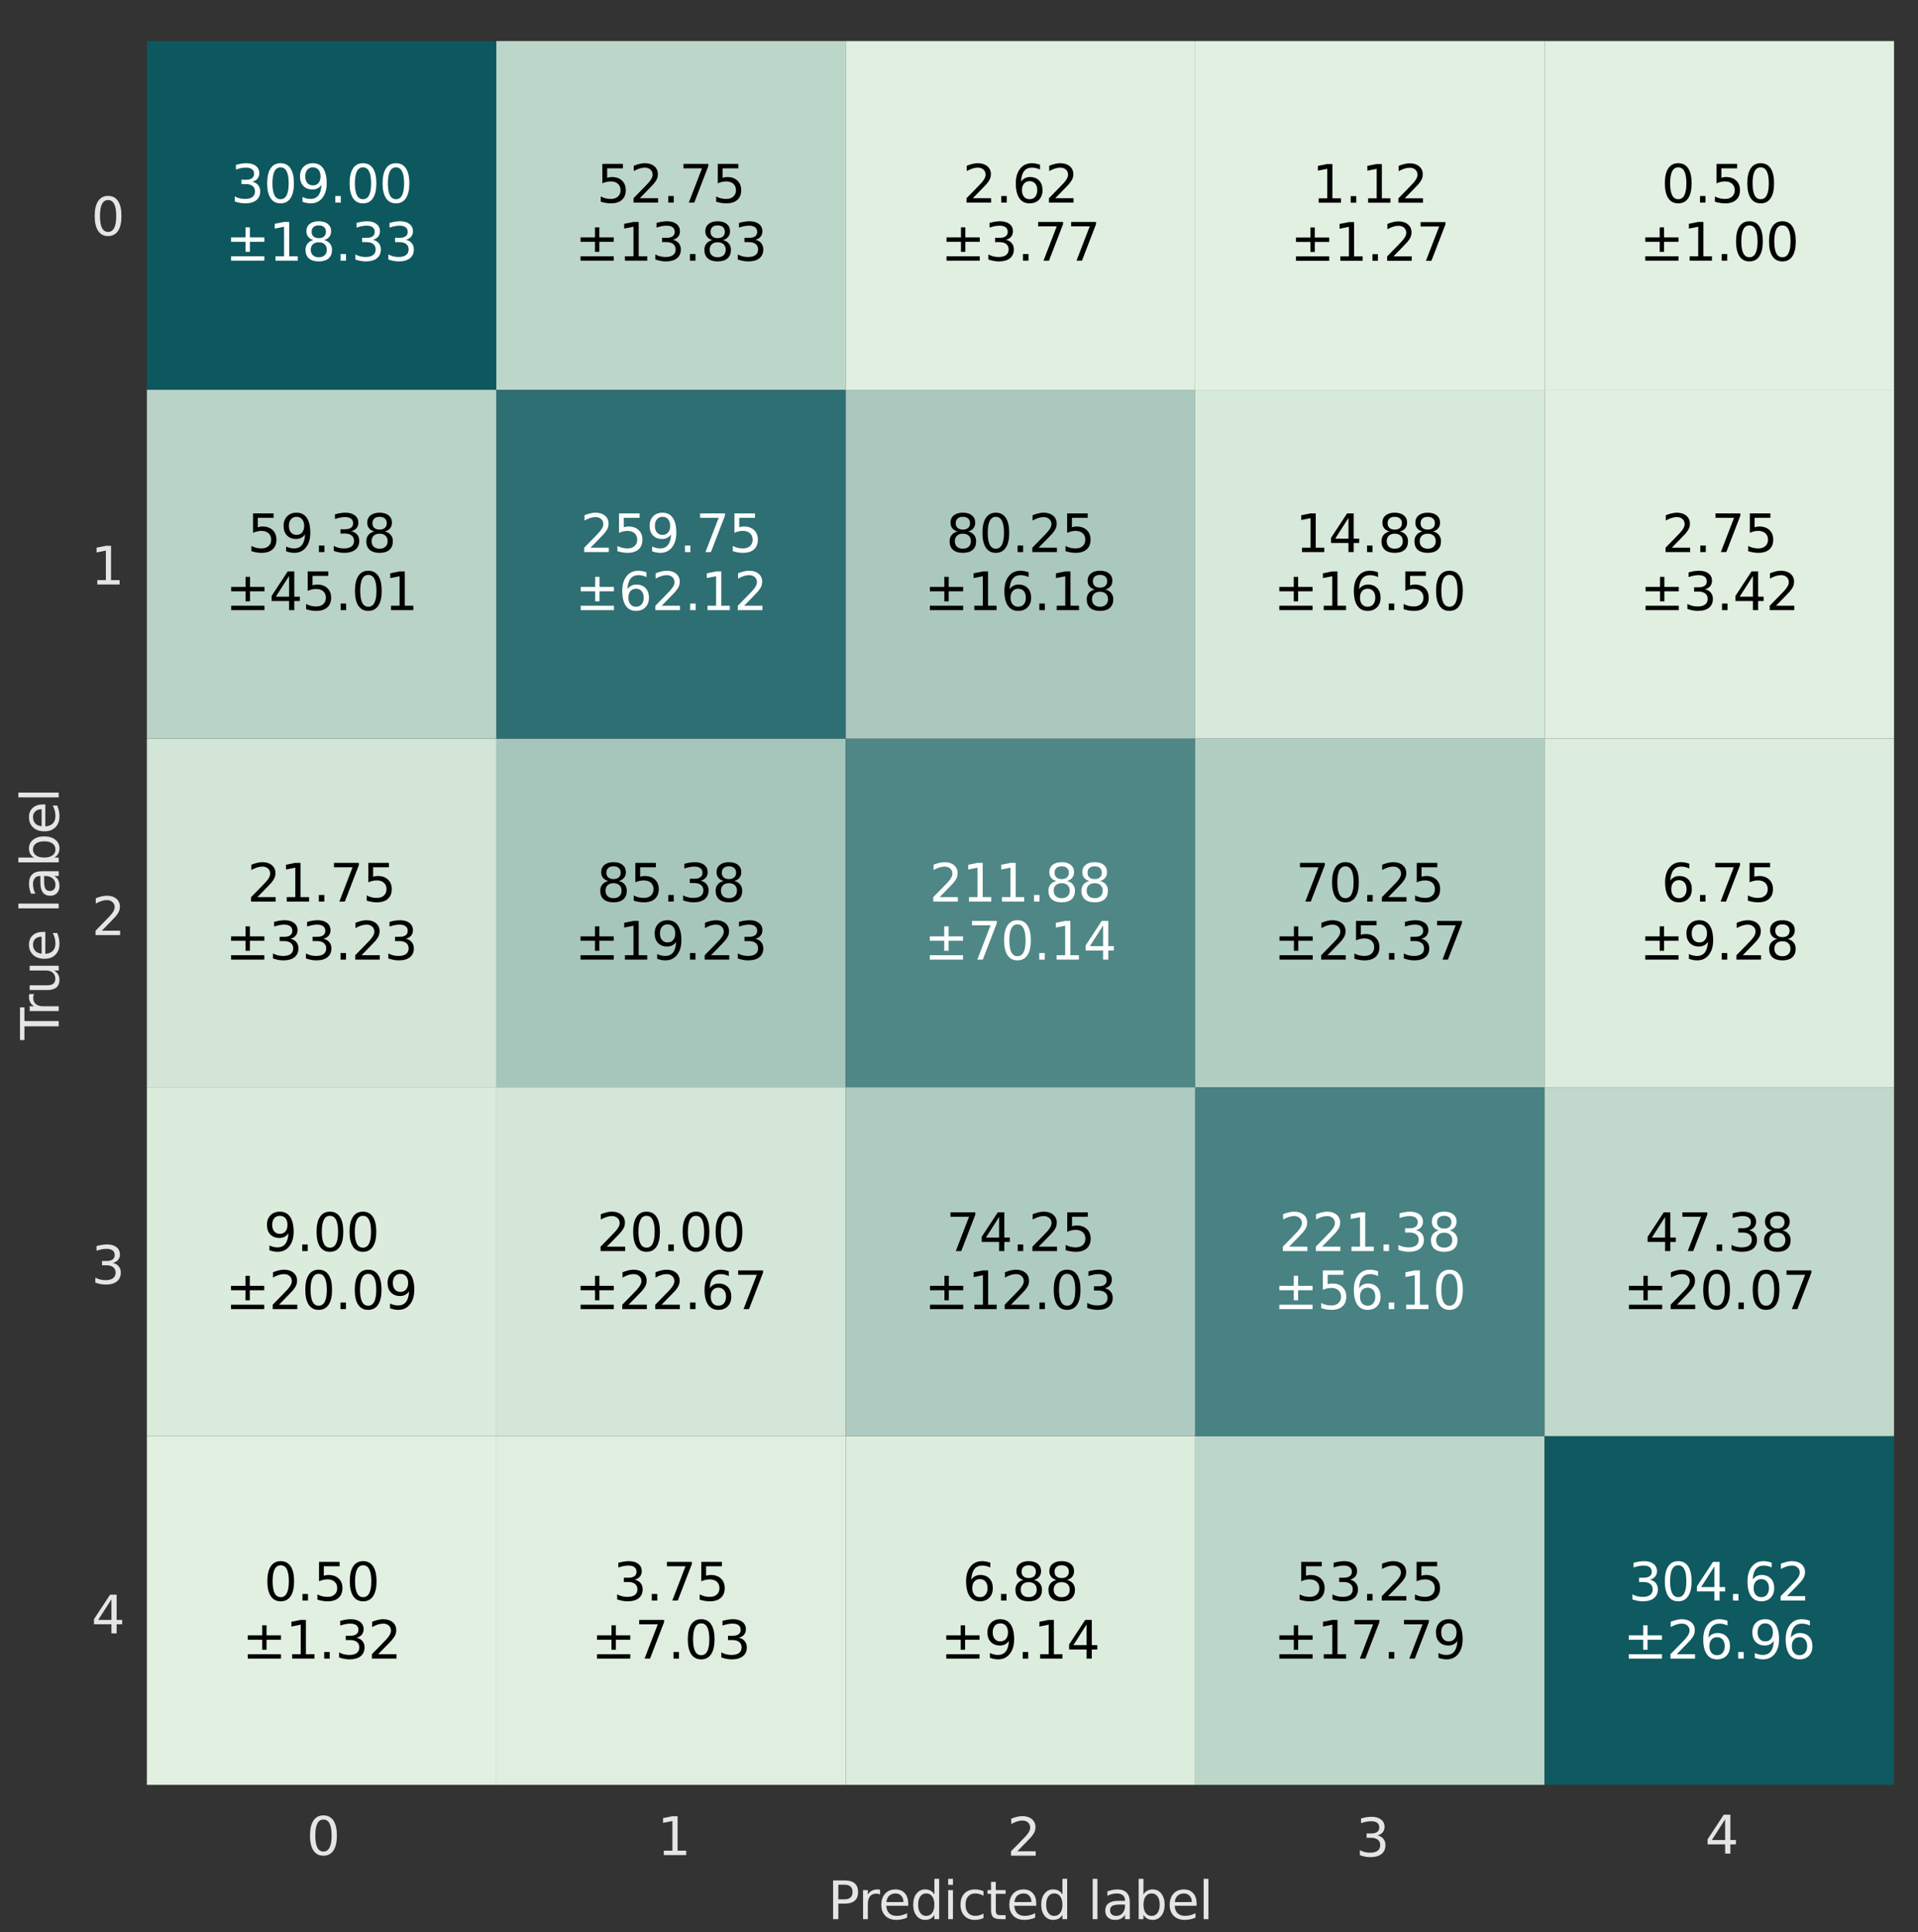 <?xml version="1.0" encoding="UTF-8" standalone="no"?>
<svg
   width="555pt"
   height="559pt"
   viewBox="0 0 555 559"
   version="1.1"
   id="svg962"
   sodipodi:docname="cm.svg"
   inkscape:version="1.3 (0e150ed6c4, 2023-07-21)"
   inkscape:export-filename="mean_confusion_matrix.pdf"
   inkscape:export-xdpi="400"
   inkscape:export-ydpi="400"
   xmlns:inkscape="http://www.inkscape.org/namespaces/inkscape"
   xmlns:sodipodi="http://sodipodi.sourceforge.net/DTD/sodipodi-0.dtd"
   xmlns:xlink="http://www.w3.org/1999/xlink"
   xmlns="http://www.w3.org/2000/svg"
   xmlns:svg="http://www.w3.org/2000/svg"
   xmlns:rdf="http://www.w3.org/1999/02/22-rdf-syntax-ns#"
   xmlns:cc="http://creativecommons.org/ns#"
   xmlns:dc="http://purl.org/dc/elements/1.1/">
  <rect x="0" y="0" width="555" height="559" fill="#333333" stroke="none"/>
  <sodipodi:namedview
     id="namedview964"
     pagecolor="#121212"
     bordercolor="#666666"
     borderopacity="1.0"
     inkscape:showpageshadow="2"
     inkscape:pageopacity="0.0"
     inkscape:pagecheckerboard="0"
     inkscape:deskcolor="#d1d1d1"
     inkscape:document-units="pt"
     showgrid="false"
     inkscape:zoom="0.3623576"
     inkscape:cx="30.356753"
     inkscape:cy="309.08694"
     inkscape:window-width="1920"
     inkscape:window-height="1043"
     inkscape:window-x="0"
     inkscape:window-y="0"
     inkscape:window-maximized="1"
     inkscape:current-layer="figure_1" />
  <defs
     id="defs6">
    <style
       type="text/css"
       id="style4">*{stroke-linejoin: round; stroke-linecap: butt}</style>
    <clipPath
       id="pb2995e710a-3">
      <rect
         x="47.003"
         y="26.88"
         width="505.594"
         height="505.594"
         id="rect957-6" />
    </clipPath>
  </defs>
  <g
     id="figure_1">
    <rect
       style="fill:#0d585f;fill-opacity:1;stroke:none;stroke-width:0.8;stroke-linecap:round;stroke-linejoin:round;stroke-miterlimit:10;stroke-opacity:0.953"
       id="rect1"
       width="101.112"
       height="100.909"
       x="42.503"
       y="11.88"
       ry="0" />
    <rect
       style="fill:#bdd6ca;fill-opacity:1;stroke:none;stroke-width:0.8;stroke-linecap:round;stroke-linejoin:round;stroke-miterlimit:10;stroke-opacity:0.953"
       id="rect1-3"
       width="101.112"
       height="100.909"
       x="143.615"
       y="11.88"
       ry="0" />
    <rect
       style="fill:#e0efdf;fill-opacity:1;stroke:none;stroke-width:0.8;stroke-linecap:round;stroke-linejoin:round;stroke-miterlimit:10;stroke-opacity:0.953"
       id="rect1-3-5"
       width="101.112"
       height="100.909"
       x="244.728"
       y="11.88"
       ry="0" />
    <rect
       style="fill:#e1f0e0;fill-opacity:1;stroke:none;stroke-width:0.8;stroke-linecap:round;stroke-linejoin:round;stroke-miterlimit:10;stroke-opacity:0.953"
       id="rect1-3-5-6"
       width="101.112"
       height="100.909"
       x="345.84"
       y="11.88"
       ry="0" />
    <rect
       style="fill:#e1f0e0;fill-opacity:1;stroke:none;stroke-width:0.8;stroke-linecap:round;stroke-linejoin:round;stroke-miterlimit:10;stroke-opacity:0.953"
       id="rect1-3-5-6-2"
       width="101.112"
       height="100.909"
       x="446.952"
       y="11.88"
       ry="0" />
    <rect
       style="fill:#d2e5d7;fill-opacity:1;stroke:none;stroke-width:0.8;stroke-linecap:round;stroke-linejoin:round;stroke-miterlimit:10;stroke-opacity:0.953"
       id="rect1-6"
       width="101.112"
       height="100.909"
       x="42.503"
       y="213.697"
       ry="0" />
    <rect
       style="fill:#a6c6bc;fill-opacity:1;stroke:none;stroke-width:0.8;stroke-linecap:round;stroke-linejoin:round;stroke-miterlimit:10;stroke-opacity:0.953"
       id="rect1-3-1"
       width="101.112"
       height="100.909"
       x="143.615"
       y="213.697"
       ry="0" />
    <rect
       style="fill:#4f8787;fill-opacity:1;stroke:none;stroke-width:0.8;stroke-linecap:round;stroke-linejoin:round;stroke-miterlimit:10;stroke-opacity:0.953"
       id="rect1-3-5-29"
       width="101.112"
       height="100.909"
       x="244.728"
       y="213.697"
       ry="0" />
    <rect
       style="fill:#b1cec3;fill-opacity:1;stroke:none;stroke-width:0.8;stroke-linecap:round;stroke-linejoin:round;stroke-miterlimit:10;stroke-opacity:0.953"
       id="rect1-3-5-6-3"
       width="101.112"
       height="100.909"
       x="345.84"
       y="213.697"
       ry="0" />
    <rect
       style="fill:#dceddd;fill-opacity:1;stroke:none;stroke-width:0.8;stroke-linecap:round;stroke-linejoin:round;stroke-miterlimit:10;stroke-opacity:0.953"
       id="rect1-3-5-6-2-1"
       width="101.112"
       height="100.909"
       x="446.952"
       y="213.697"
       ry="0" />
    <rect
       style="fill:#b9d3c7;fill-opacity:1;stroke:none;stroke-width:0.8;stroke-linecap:round;stroke-linejoin:round;stroke-miterlimit:10;stroke-opacity:0.953"
       id="rect1-5"
       width="101.112"
       height="100.909"
       x="42.503"
       y="112.789"
       ry="0" />
    <rect
       style="fill:#2e6f73;fill-opacity:1;stroke:none;stroke-width:0.8;stroke-linecap:round;stroke-linejoin:round;stroke-miterlimit:10;stroke-opacity:0.953"
       id="rect1-3-9"
       width="101.112"
       height="100.909"
       x="143.615"
       y="112.789"
       ry="0" />
    <rect
       style="fill:#aac8be;fill-opacity:1;stroke:none;stroke-width:0.8;stroke-linecap:round;stroke-linejoin:round;stroke-miterlimit:10;stroke-opacity:0.953"
       id="rect1-3-5-2"
       width="101.112"
       height="100.909"
       x="244.728"
       y="112.789"
       ry="0" />
    <rect
       style="fill:#d7e9da;fill-opacity:1;stroke:none;stroke-width:0.8;stroke-linecap:round;stroke-linejoin:round;stroke-miterlimit:10;stroke-opacity:0.953"
       id="rect1-3-5-6-28"
       width="101.112"
       height="100.909"
       x="345.84"
       y="112.789"
       ry="0" />
    <rect
       style="fill:#e0efdf;fill-opacity:1;stroke:none;stroke-width:0.8;stroke-linecap:round;stroke-linejoin:round;stroke-miterlimit:10;stroke-opacity:0.953"
       id="rect1-3-5-6-2-9"
       width="101.112"
       height="100.909"
       x="446.952"
       y="112.789"
       ry="0" />
    <rect
       style="fill:#e1f0e0;fill-opacity:1;stroke:none;stroke-width:0.8;stroke-linecap:round;stroke-linejoin:round;stroke-miterlimit:10;stroke-opacity:0.953"
       id="rect1-6-7"
       width="101.112"
       height="100.909"
       x="42.503"
       y="415.514"
       ry="0" />
    <rect
       style="fill:#dfeede;fill-opacity:1;stroke:none;stroke-width:0.8;stroke-linecap:round;stroke-linejoin:round;stroke-miterlimit:10;stroke-opacity:0.953"
       id="rect1-3-1-8"
       width="101.112"
       height="100.909"
       x="143.615"
       y="415.514"
       ry="0" />
    <rect
       style="fill:#dceddd;fill-opacity:1;stroke:none;stroke-width:0.8;stroke-linecap:round;stroke-linejoin:round;stroke-miterlimit:10;stroke-opacity:0.953"
       id="rect1-3-5-29-4"
       width="101.112"
       height="100.909"
       x="244.728"
       y="415.514"
       ry="0" />
    <rect
       style="fill:#bdd6ca;fill-opacity:1;stroke:none;stroke-width:0.8;stroke-linecap:round;stroke-linejoin:round;stroke-miterlimit:10;stroke-opacity:0.953"
       id="rect1-3-5-6-3-5"
       width="101.112"
       height="100.909"
       x="345.84"
       y="415.514"
       ry="0" />
    <rect
       style="fill:#0f5960;fill-opacity:1;stroke:none;stroke-width:0.8;stroke-linecap:round;stroke-linejoin:round;stroke-miterlimit:10;stroke-opacity:0.953"
       id="rect1-3-5-6-2-1-0"
       width="101.112"
       height="100.909"
       x="446.952"
       y="415.514"
       ry="0" />
    <rect
       style="fill:#dbebdc;fill-opacity:1;stroke:none;stroke-width:0.8;stroke-linecap:round;stroke-linejoin:round;stroke-miterlimit:10;stroke-opacity:0.953"
       id="rect1-5-1"
       width="101.112"
       height="100.909"
       x="42.503"
       y="314.606"
       ry="0" />
    <rect
       style="fill:#d3e6d7;fill-opacity:1;stroke:none;stroke-width:0.8;stroke-linecap:round;stroke-linejoin:round;stroke-miterlimit:10;stroke-opacity:0.953"
       id="rect1-3-9-0"
       width="101.112"
       height="100.909"
       x="143.615"
       y="314.606"
       ry="0" />
    <rect
       style="fill:#aecbc1;fill-opacity:1;stroke:none;stroke-width:0.8;stroke-linecap:round;stroke-linejoin:round;stroke-miterlimit:10;stroke-opacity:0.953"
       id="rect1-3-5-2-6"
       width="101.112"
       height="100.909"
       x="244.728"
       y="314.606"
       ry="0" />
    <rect
       style="fill:#488283;fill-opacity:1;stroke:none;stroke-width:0.8;stroke-linecap:round;stroke-linejoin:round;stroke-miterlimit:10;stroke-opacity:0.953"
       id="rect1-3-5-6-28-3"
       width="101.112"
       height="100.909"
       x="345.84"
       y="314.606"
       ry="0" />
    <rect
       style="fill:#c1d9cc;fill-opacity:1;stroke:none;stroke-width:0.8;stroke-linecap:round;stroke-linejoin:round;stroke-miterlimit:10;stroke-opacity:0.953"
       id="rect1-3-5-6-2-9-2"
       width="101.112"
       height="100.909"
       x="446.952"
       y="314.606"
       ry="0" />
    <g
       id="text_1"
       transform="matrix(1.061,1.061,-1.061,1.061,567.104,-150.593)"
       style="fill:#e5e5e5;fill-opacity:1">
      <!-- 0 -->
      <g
         transform="matrix(0.071,-0.071,-0.071,-0.071,98.436,549.346)"
         id="g30"
         style="fill:#e5e5e5;fill-opacity:1">
        <defs
           id="defs26">
          <path
             id="DejaVuSans-30"
             d="m 2034,4250 q -487,0 -733,-480 -245,-479 -245,-1442 0,-959 245,-1439 246,-480 733,-480 491,0 736,480 246,480 246,1439 0,963 -246,1442 -245,480 -736,480 z m 0,500 q 785,0 1199,-621 414,-620 414,-1801 0,-1178 -414,-1799 -414,-620 -1199,-620 -784,0 -1198,620 -414,621 -414,1799 0,1181 414,1801 414,621 1198,621 z"
             transform="scale(0.016)" />
        </defs>
        <use
           xlink:href="#DejaVuSans-30"
           id="use28"
           style="fill:#e5e5e5;fill-opacity:1" />
      </g>
    </g>
    <g
       id="text_2"
       transform="matrix(1.061,1.061,-1.061,1.061,561.298,-257.84)"
       style="fill:#e5e5e5;fill-opacity:1">
      <!-- 1 -->
      <g
         transform="matrix(0.071,-0.071,-0.071,-0.071,199.555,549.346)"
         id="g44"
         style="fill:#e5e5e5;fill-opacity:1">
        <defs
           id="defs40">
          <path
             id="DejaVuSans-31"
             d="M 794,531 H 1825 V 4091 L 703,3866 v 575 l 1116,225 h 631 V 531 H 3481 V 0 H 794 Z"
             transform="scale(0.016)" />
        </defs>
        <use
           xlink:href="#DejaVuSans-31"
           id="use42"
           style="fill:#e5e5e5;fill-opacity:1" />
      </g>
    </g>
    <g
       id="text_3"
       transform="matrix(1.061,1.061,-1.061,1.061,555.263,-364.95)"
       style="fill:#e5e5e5;fill-opacity:1">
      <!-- 2 -->
      <g
         transform="matrix(0.071,-0.071,-0.071,-0.071,300.674,549.346)"
         id="g58"
         style="fill:#e5e5e5;fill-opacity:1">
        <defs
           id="defs54">
          <path
             id="DejaVuSans-32"
             d="M 1228,531 H 3431 V 0 H 469 v 531 q 359,372 979,998 621,627 780,809 303,340 423,576 121,236 121,464 0,372 -261,606 -261,235 -680,235 -297,0 -627,-103 -329,-103 -704,-313 v 638 q 381,153 712,231 332,78 607,78 725,0 1156,-363 431,-362 431,-968 0,-288 -108,-546 -107,-257 -392,-607 -78,-91 -497,-524 Q 1991,1309 1228,531 Z"
             transform="scale(0.016)" />
        </defs>
        <use
           xlink:href="#DejaVuSans-32"
           id="use56"
           style="fill:#e5e5e5;fill-opacity:1" />
      </g>
    </g>
    <g
       id="text_4"
       transform="matrix(1.061,1.061,-1.061,1.061,548.873,-472.044)"
       style="fill:#e5e5e5;fill-opacity:1">
      <!-- 3 -->
      <g
         transform="matrix(0.071,-0.071,-0.071,-0.071,401.793,549.346)"
         id="g72"
         style="fill:#e5e5e5;fill-opacity:1">
        <defs
           id="defs68">
          <path
             id="DejaVuSans-33"
             d="m 2597,2516 q 453,-97 707,-404 255,-306 255,-756 0,-690 -475,-1069 -475,-378 -1350,-378 -293,0 -604,58 -311,58 -642,174 v 609 q 262,-153 574,-231 313,-78 654,-78 593,0 904,234 311,234 311,681 0,413 -289,645 -289,233 -804,233 h -544 v 519 h 569 q 465,0 712,186 247,186 247,536 0,359 -255,551 -254,193 -729,193 -260,0 -557,-57 -297,-56 -653,-174 v 562 q 360,100 674,150 314,50 592,50 719,0 1137,-327 419,-326 419,-882 0,-388 -222,-655 -222,-267 -631,-370 z"
             transform="scale(0.016)" />
        </defs>
        <use
           xlink:href="#DejaVuSans-33"
           id="use70"
           style="fill:#e5e5e5;fill-opacity:1" />
      </g>
    </g>
    <g
       id="text_5"
       transform="matrix(1.061,1.061,-1.061,1.061,542.628,-580.143)"
       style="fill:#e5e5e5;fill-opacity:1">
      <!-- 4 -->
      <g
         transform="matrix(0.071,-0.071,-0.071,-0.071,502.912,549.346)"
         id="g86"
         style="fill:#e5e5e5;fill-opacity:1">
        <defs
           id="defs82">
          <path
             id="DejaVuSans-34"
             d="M 2419,4116 825,1625 h 1594 z m -166,550 h 794 V 1625 h 666 V 1100 H 3047 V 0 H 2419 V 1100 H 313 v 609 z"
             transform="scale(0.016)" />
        </defs>
        <use
           xlink:href="#DejaVuSans-34"
           id="use84"
           style="fill:#e5e5e5;fill-opacity:1" />
      </g>
    </g>
    <g
       transform="matrix(0.15,0,0,-0.15,239.561,555.279)"
       id="g133"
       style="fill:#e5e5e5;fill-opacity:1">
      <defs
         id="defs101">
        <path
           id="DejaVuSans-50"
           d="M 1259,4147 V 2394 h 794 q 441,0 681,228 241,228 241,650 0,419 -241,647 -240,228 -681,228 z m -631,519 h 1425 q 785,0 1186,-355 402,-355 402,-1039 0,-691 -402,-1044 -401,-353 -1186,-353 H 1259 V 0 H 628 Z"
           transform="scale(0.016)" />
        <path
           id="DejaVuSans-72"
           d="m 2631,2963 q -97,56 -211,82 -114,27 -251,27 -488,0 -749,-317 -261,-317 -261,-911 V 0 H 581 v 3500 h 578 v -544 q 182,319 472,473 291,155 707,155 59,0 131,-8 72,-7 159,-23 z"
           transform="scale(0.016)" />
        <path
           id="DejaVuSans-65"
           d="M 3597,1894 V 1613 H 953 q 38,-594 358,-905 320,-311 892,-311 331,0 642,81 311,81 618,244 V 178 Q 3153,47 2828,-22 2503,-91 2169,-91 1331,-91 842,396 353,884 353,1716 q 0,859 464,1363 464,505 1252,505 706,0 1117,-455 411,-454 411,-1235 z m -575,169 q -6,471 -264,752 -258,282 -683,282 -481,0 -770,-272 -289,-272 -333,-766 z"
           transform="scale(0.016)" />
        <path
           id="DejaVuSans-64"
           d="m 2906,2969 v 1894 h 575 V 0 H 2906 V 525 Q 2725,213 2448,61 2172,-91 1784,-91 1150,-91 751,415 353,922 353,1747 q 0,825 398,1331 399,506 1033,506 388,0 664,-152 277,-151 458,-463 z M 947,1747 q 0,-634 261,-995 261,-361 717,-361 456,0 718,361 263,361 263,995 0,634 -263,995 -262,361 -718,361 -456,0 -717,-361 -261,-361 -261,-995 z"
           transform="scale(0.016)" />
        <path
           id="DejaVuSans-69"
           d="m 603,3500 h 575 V 0 H 603 Z m 0,1363 h 575 V 4134 H 603 Z"
           transform="scale(0.016)" />
        <path
           id="DejaVuSans-63"
           d="m 3122,3366 v -538 q -244,135 -489,202 -245,67 -495,67 -560,0 -870,-355 -309,-354 -309,-995 0,-641 309,-996 310,-354 870,-354 250,0 495,67 245,67 489,202 V 134 Q 2881,22 2623,-34 2366,-91 2075,-91 1284,-91 818,406 353,903 353,1747 q 0,856 470,1346 471,491 1290,491 265,0 518,-55 253,-54 491,-163 z"
           transform="scale(0.016)" />
        <path
           id="DejaVuSans-74"
           d="M 1172,4494 V 3500 H 2356 V 3053 H 1172 V 1153 q 0,-428 117,-550 117,-122 477,-122 h 590 V 0 H 1766 Q 1100,0 847,248 594,497 594,1153 V 3053 H 172 v 447 h 422 v 994 z"
           transform="scale(0.016)" />
        <path
           id="DejaVuSans-20"
           transform="scale(0.016)"
           d="" />
        <path
           id="DejaVuSans-6c"
           d="m 603,4863 h 575 V 0 H 603 Z"
           transform="scale(0.016)" />
        <path
           id="DejaVuSans-61"
           d="m 2194,1759 q -697,0 -966,-159 -269,-159 -269,-544 0,-306 202,-486 202,-179 548,-179 479,0 768,339 289,339 289,901 v 128 z m 1147,238 V 0 H 2766 V 531 Q 2569,213 2275,61 1981,-91 1556,-91 q -537,0 -855,302 -317,302 -317,808 0,590 395,890 396,300 1180,300 h 807 v 57 q 0,397 -261,614 -261,217 -733,217 -300,0 -585,-72 -284,-72 -546,-216 v 532 q 315,122 612,182 297,61 578,61 760,0 1135,-394 375,-393 375,-1193 z"
           transform="scale(0.016)" />
        <path
           id="DejaVuSans-62"
           d="m 3116,1747 q 0,634 -261,995 -261,361 -717,361 -457,0 -718,-361 -261,-361 -261,-995 0,-634 261,-995 261,-361 718,-361 456,0 717,361 261,361 261,995 z M 1159,2969 q 182,312 458,463 277,152 661,152 638,0 1036,-506 399,-506 399,-1331 Q 3713,922 3314,415 2916,-91 2278,-91 1894,-91 1617,61 1341,213 1159,525 V 0 H 581 v 4863 h 578 z"
           transform="scale(0.016)" />
      </defs>
      <use
         xlink:href="#DejaVuSans-50"
         id="use103"
         style="fill:#e5e5e5;fill-opacity:1" />
      <use
         xlink:href="#DejaVuSans-72"
         x="58.553"
         id="use105"
         style="fill:#e5e5e5;fill-opacity:1" />
      <use
         xlink:href="#DejaVuSans-65"
         x="97.416"
         id="use107"
         style="fill:#e5e5e5;fill-opacity:1" />
      <use
         xlink:href="#DejaVuSans-64"
         x="158.939"
         id="use109"
         style="fill:#e5e5e5;fill-opacity:1" />
      <use
         xlink:href="#DejaVuSans-69"
         x="222.416"
         id="use111"
         style="fill:#e5e5e5;fill-opacity:1" />
      <use
         xlink:href="#DejaVuSans-63"
         x="250.199"
         id="use113"
         style="fill:#e5e5e5;fill-opacity:1" />
      <use
         xlink:href="#DejaVuSans-74"
         x="305.18"
         id="use115"
         style="fill:#e5e5e5;fill-opacity:1" />
      <use
         xlink:href="#DejaVuSans-65"
         x="344.389"
         id="use117"
         style="fill:#e5e5e5;fill-opacity:1" />
      <use
         xlink:href="#DejaVuSans-64"
         x="405.912"
         id="use119"
         style="fill:#e5e5e5;fill-opacity:1" />
      <use
         xlink:href="#DejaVuSans-20"
         x="469.389"
         id="use121"
         style="fill:#e5e5e5;fill-opacity:1" />
      <use
         xlink:href="#DejaVuSans-6c"
         x="501.176"
         id="use123"
         style="fill:#e5e5e5;fill-opacity:1" />
      <use
         xlink:href="#DejaVuSans-61"
         x="528.959"
         id="use125"
         style="fill:#e5e5e5;fill-opacity:1" />
      <use
         xlink:href="#DejaVuSans-62"
         x="590.238"
         id="use127"
         style="fill:#e5e5e5;fill-opacity:1" />
      <use
         xlink:href="#DejaVuSans-65"
         x="653.715"
         id="use129"
         style="fill:#e5e5e5;fill-opacity:1" />
      <use
         xlink:href="#DejaVuSans-6c"
         x="715.238"
         id="use131"
         style="fill:#e5e5e5;fill-opacity:1" />
    </g>
    <g
       id="text_7"
       transform="matrix(0,1.5,-1.5,0,152.097,2.379)"
       style="fill:#e5e5e5;fill-opacity:1">
      <!-- 0 -->
      <g
         transform="matrix(0,-0.1,-0.1,0,43.802,83.802)"
         id="g147"
         style="fill:#e5e5e5;fill-opacity:1">
        <use
           xlink:href="#DejaVuSans-30"
           id="use145"
           style="fill:#e5e5e5;fill-opacity:1" />
      </g>
    </g>
    <g
       id="text_8"
       transform="matrix(0,1.5,-1.5,0,303.635,103.417)"
       style="fill:#e5e5e5;fill-opacity:1">
      <!-- 1 -->
      <g
         transform="matrix(0,-0.1,-0.1,0,43.802,184.921)"
         id="g158"
         style="fill:#e5e5e5;fill-opacity:1">
        <use
           xlink:href="#DejaVuSans-31"
           id="use156"
           style="fill:#e5e5e5;fill-opacity:1" />
      </g>
    </g>
    <g
       id="text_9"
       transform="matrix(0,1.5,-1.5,0,455.58,204.856)"
       style="fill:#e5e5e5;fill-opacity:1">
      <!-- 2 -->
      <g
         transform="matrix(0,-0.1,-0.1,0,43.802,286.039)"
         id="g169"
         style="fill:#e5e5e5;fill-opacity:1">
        <use
           xlink:href="#DejaVuSans-32"
           id="use167"
           style="fill:#e5e5e5;fill-opacity:1" />
      </g>
    </g>
    <g
       id="text_10"
       transform="matrix(0,1.5,-1.5,0,607.157,305.753)"
       style="fill:#e5e5e5;fill-opacity:1">
      <!-- 3 -->
      <g
         transform="matrix(0,-0.1,-0.1,0,43.802,387.158)"
         id="g180"
         style="fill:#e5e5e5;fill-opacity:1">
        <use
           xlink:href="#DejaVuSans-33"
           id="use178"
           style="fill:#e5e5e5;fill-opacity:1" />
      </g>
    </g>
    <g
       id="text_11"
       transform="matrix(0,1.5,-1.5,0,758.855,406.896)"
       style="fill:#e5e5e5;fill-opacity:1">
      <!-- 4 -->
      <g
         transform="matrix(0,-0.1,-0.1,0,43.802,488.277)"
         id="g191"
         style="fill:#e5e5e5;fill-opacity:1">
        <use
           xlink:href="#DejaVuSans-34"
           id="use189"
           style="fill:#e5e5e5;fill-opacity:1" />
      </g>
    </g>
    <g
       id="text_12"
       transform="matrix(1.5,0,0,1.5,-28.198,-155.08)"
       style="fill:#e5e5e5;fill-opacity:1">
      <!-- True label -->
      <g
         transform="matrix(0,-0.1,-0.1,0,30.124,303.976)"
         id="g219"
         style="fill:#e5e5e5;fill-opacity:1">
        <defs
           id="defs197">
          <path
             id="DejaVuSans-54"
             d="M -19,4666 H 3928 V 4134 H 2272 V 0 H 1638 V 4134 H -19 Z"
             transform="scale(0.016)" />
          <path
             id="DejaVuSans-75"
             d="m 544,1381 v 2119 h 575 V 1403 q 0,-497 193,-746 194,-248 582,-248 465,0 735,297 271,297 271,810 v 1984 h 575 V 0 H 2900 V 538 Q 2691,219 2414,64 2138,-91 1772,-91 1169,-91 856,284 544,659 544,1381 Z m 1447,2203 z"
             transform="scale(0.016)" />
        </defs>
        <use
           xlink:href="#DejaVuSans-54"
           id="use199"
           style="fill:#e5e5e5;fill-opacity:1" />
        <use
           xlink:href="#DejaVuSans-72"
           x="46.334"
           id="use201"
           style="fill:#e5e5e5;fill-opacity:1" />
        <use
           xlink:href="#DejaVuSans-75"
           x="87.447"
           id="use203"
           style="fill:#e5e5e5;fill-opacity:1" />
        <use
           xlink:href="#DejaVuSans-65"
           x="150.826"
           id="use205"
           style="fill:#e5e5e5;fill-opacity:1" />
        <use
           xlink:href="#DejaVuSans-20"
           x="212.35"
           id="use207"
           style="fill:#e5e5e5;fill-opacity:1" />
        <use
           xlink:href="#DejaVuSans-6c"
           x="244.137"
           id="use209"
           style="fill:#e5e5e5;fill-opacity:1" />
        <use
           xlink:href="#DejaVuSans-61"
           x="271.92"
           id="use211"
           style="fill:#e5e5e5;fill-opacity:1" />
        <use
           xlink:href="#DejaVuSans-62"
           x="333.199"
           id="use213"
           style="fill:#e5e5e5;fill-opacity:1" />
        <use
           xlink:href="#DejaVuSans-65"
           x="396.676"
           id="use215"
           style="fill:#e5e5e5;fill-opacity:1" />
        <use
           xlink:href="#DejaVuSans-6c"
           x="458.199"
           id="use217"
           style="fill:#e5e5e5;fill-opacity:1" />
      </g>
    </g>
    <g
       id="text_13"
       transform="matrix(1.5,0,0,1.5,-53.345,-53.279)">
      <!-- 309.00 -->
      <g
         style="fill:#ffffff"
         transform="matrix(0.1,0,0,-0.1,80.067,74.6)"
         id="g251">
        <defs
           id="defs237">
          <path
             id="DejaVuSans-39"
             d="m 703,97 v 575 q 238,-113 481,-172 244,-59 479,-59 625,0 954,420 330,420 377,1277 -181,-269 -460,-413 -278,-144 -615,-144 -700,0 -1108,423 -408,424 -408,1159 0,718 425,1152 425,435 1131,435 810,0 1236,-621 427,-620 427,-1801 Q 3622,1225 3098,567 2575,-91 1691,-91 1453,-91 1209,-44 966,3 703,97 Z m 1256,1978 q 425,0 673,290 249,291 249,798 0,503 -249,795 -248,292 -673,292 -425,0 -673,-292 -248,-292 -248,-795 0,-507 248,-798 248,-290 673,-290 z"
             transform="scale(0.016)" />
          <path
             id="DejaVuSans-2e"
             d="m 684,794 h 660 V 0 H 684 Z"
             transform="scale(0.016)" />
        </defs>
        <use
           xlink:href="#DejaVuSans-33"
           id="use239" />
        <use
           xlink:href="#DejaVuSans-30"
           x="63.623"
           id="use241" />
        <use
           xlink:href="#DejaVuSans-39"
           x="127.246"
           id="use243" />
        <use
           xlink:href="#DejaVuSans-2e"
           x="190.869"
           id="use245" />
        <use
           xlink:href="#DejaVuSans-30"
           x="222.656"
           id="use247" />
        <use
           xlink:href="#DejaVuSans-30"
           x="286.279"
           id="use249" />
      </g>
      <!-- ±18.33 -->
      <g
         style="fill:#ffffff"
         transform="matrix(0.1,0,0,-0.1,79.059,85.798)"
         id="g269">
        <defs
           id="defs255">
          <path
             id="DejaVuSans-b1"
             d="M 2944,4013 V 2803 H 4684 V 2272 H 2944 V 1063 H 2419 V 2272 H 678 v 531 H 2419 V 4013 Z M 678,531 H 4684 V 0 H 678 Z"
             transform="scale(0.016)" />
          <path
             id="DejaVuSans-38"
             d="m 2034,2216 q -450,0 -708,-241 -257,-241 -257,-662 0,-422 257,-663 258,-241 708,-241 450,0 709,242 260,243 260,662 0,421 -258,662 -257,241 -711,241 z m -631,268 q -406,100 -633,378 -226,279 -226,679 0,559 398,884 399,325 1092,325 697,0 1094,-325 397,-325 397,-884 0,-400 -227,-679 -226,-278 -629,-378 456,-106 710,-416 255,-309 255,-755 Q 3634,634 3220,271 2806,-91 2034,-91 1263,-91 848,271 434,634 434,1313 q 0,446 256,755 257,310 713,416 z m -231,997 q 0,-362 226,-565 227,-203 636,-203 407,0 636,203 230,203 230,565 0,363 -230,566 -229,203 -636,203 -409,0 -636,-203 -226,-203 -226,-566 z"
             transform="scale(0.016)" />
        </defs>
        <use
           xlink:href="#DejaVuSans-b1"
           id="use257" />
        <use
           xlink:href="#DejaVuSans-31"
           x="83.789"
           id="use259" />
        <use
           xlink:href="#DejaVuSans-38"
           x="147.412"
           id="use261" />
        <use
           xlink:href="#DejaVuSans-2e"
           x="211.035"
           id="use263" />
        <use
           xlink:href="#DejaVuSans-33"
           x="242.822"
           id="use265" />
        <use
           xlink:href="#DejaVuSans-33"
           x="306.445"
           id="use267" />
      </g>
    </g>
    <g
       id="text_14"
       transform="matrix(1.5,0,0,1.5,-103.905,-53.279)">
      <!-- 52.75 -->
      <g
         transform="matrix(0.1,0,0,-0.1,184.367,74.6)"
         id="g286">
        <defs
           id="defs274">
          <path
             id="DejaVuSans-35"
             d="M 691,4666 H 3169 V 4134 H 1269 V 2991 q 137,47 274,70 138,23 276,23 781,0 1237,-428 457,-428 457,-1159 Q 3513,744 3044,326 2575,-91 1722,-91 1428,-91 1123,-41 819,9 494,109 v 635 q 281,-153 581,-228 300,-75 634,-75 541,0 856,284 316,284 316,772 0,487 -316,771 -315,285 -856,285 -253,0 -505,-56 -251,-56 -513,-175 z"
             transform="scale(0.016)" />
          <path
             id="DejaVuSans-37"
             d="M 525,4666 H 3525 V 4397 L 1831,0 H 1172 L 2766,4134 H 525 Z"
             transform="scale(0.016)" />
        </defs>
        <use
           xlink:href="#DejaVuSans-35"
           id="use276" />
        <use
           xlink:href="#DejaVuSans-32"
           x="63.623"
           id="use278" />
        <use
           xlink:href="#DejaVuSans-2e"
           x="127.246"
           id="use280" />
        <use
           xlink:href="#DejaVuSans-37"
           x="159.033"
           id="use282" />
        <use
           xlink:href="#DejaVuSans-35"
           x="222.656"
           id="use284" />
      </g>
      <!-- ±13.83 -->
      <g
         transform="matrix(0.1,0,0,-0.1,180.177,85.798)"
         id="g300">
        <use
           xlink:href="#DejaVuSans-b1"
           id="use288" />
        <use
           xlink:href="#DejaVuSans-31"
           x="83.789"
           id="use290" />
        <use
           xlink:href="#DejaVuSans-33"
           x="147.412"
           id="use292" />
        <use
           xlink:href="#DejaVuSans-2e"
           x="211.035"
           id="use294" />
        <use
           xlink:href="#DejaVuSans-38"
           x="242.822"
           id="use296" />
        <use
           xlink:href="#DejaVuSans-33"
           x="306.445"
           id="use298" />
      </g>
    </g>
    <g
       id="text_15"
       transform="matrix(1.5,0,0,1.5,-154.451,-53.279)">
      <!-- 2.62 -->
      <g
         transform="matrix(0.1,0,0,-0.1,288.667,74.6)"
         id="g314">
        <defs
           id="defs304">
          <path
             id="DejaVuSans-36"
             d="m 2113,2584 q -425,0 -674,-291 -248,-290 -248,-796 0,-503 248,-796 249,-292 674,-292 425,0 673,292 248,293 248,796 0,506 -248,796 -248,291 -673,291 z m 1253,1979 v -575 q -238,112 -480,171 -242,60 -480,60 -625,0 -955,-422 -329,-422 -376,-1275 184,272 462,417 279,145 613,145 703,0 1111,-427 408,-426 408,-1160 0,-719 -425,-1154 -425,-434 -1131,-434 -810,0 -1238,620 -428,621 -428,1799 0,1106 525,1764 525,658 1409,658 238,0 480,-47 242,-47 505,-140 z"
             transform="scale(0.016)" />
        </defs>
        <use
           xlink:href="#DejaVuSans-32"
           id="use306" />
        <use
           xlink:href="#DejaVuSans-2e"
           x="63.623"
           id="use308" />
        <use
           xlink:href="#DejaVuSans-36"
           x="95.41"
           id="use310" />
        <use
           xlink:href="#DejaVuSans-32"
           x="159.033"
           id="use312" />
      </g>
      <!-- ±3.77 -->
      <g
         transform="matrix(0.1,0,0,-0.1,284.477,85.798)"
         id="g326">
        <use
           xlink:href="#DejaVuSans-b1"
           id="use316" />
        <use
           xlink:href="#DejaVuSans-33"
           x="83.789"
           id="use318" />
        <use
           xlink:href="#DejaVuSans-2e"
           x="147.412"
           id="use320" />
        <use
           xlink:href="#DejaVuSans-37"
           x="179.199"
           id="use322" />
        <use
           xlink:href="#DejaVuSans-37"
           x="242.822"
           id="use324" />
      </g>
    </g>
    <g
       id="text_16"
       transform="matrix(1.5,0,0,1.5,-205.01,-53.244)">
      <!-- 1.12 -->
      <g
         transform="matrix(0.1,0,0,-0.1,389.786,74.6)"
         id="g337">
        <use
           xlink:href="#DejaVuSans-31"
           id="use329" />
        <use
           xlink:href="#DejaVuSans-2e"
           x="63.623"
           id="use331" />
        <use
           xlink:href="#DejaVuSans-31"
           x="95.41"
           id="use333" />
        <use
           xlink:href="#DejaVuSans-32"
           x="159.033"
           id="use335" />
      </g>
      <!-- ±1.27 -->
      <g
         transform="matrix(0.1,0,0,-0.1,385.596,85.798)"
         id="g349">
        <use
           xlink:href="#DejaVuSans-b1"
           id="use339" />
        <use
           xlink:href="#DejaVuSans-31"
           x="83.789"
           id="use341" />
        <use
           xlink:href="#DejaVuSans-2e"
           x="147.412"
           id="use343" />
        <use
           xlink:href="#DejaVuSans-32"
           x="179.199"
           id="use345" />
        <use
           xlink:href="#DejaVuSans-37"
           x="242.822"
           id="use347" />
      </g>
    </g>
    <g
       id="text_17"
       transform="matrix(1.5,0,0,1.5,-255.617,-53.279)">
      <!-- 0.50 -->
      <g
         transform="matrix(0.1,0,0,-0.1,490.905,74.6)"
         id="g360">
        <use
           xlink:href="#DejaVuSans-30"
           id="use352" />
        <use
           xlink:href="#DejaVuSans-2e"
           x="63.623"
           id="use354" />
        <use
           xlink:href="#DejaVuSans-35"
           x="95.41"
           id="use356" />
        <use
           xlink:href="#DejaVuSans-30"
           x="159.033"
           id="use358" />
      </g>
      <!-- ±1.00 -->
      <g
         transform="matrix(0.1,0,0,-0.1,486.715,85.798)"
         id="g372">
        <use
           xlink:href="#DejaVuSans-b1"
           id="use362" />
        <use
           xlink:href="#DejaVuSans-31"
           x="83.789"
           id="use364" />
        <use
           xlink:href="#DejaVuSans-2e"
           x="147.412"
           id="use366" />
        <use
           xlink:href="#DejaVuSans-30"
           x="179.199"
           id="use368" />
        <use
           xlink:href="#DejaVuSans-30"
           x="242.822"
           id="use370" />
      </g>
    </g>
    <g
       id="text_18"
       transform="matrix(1.5,0,0,1.5,-53.315,-103.839)">
      <!-- 59.38 -->
      <g
         transform="matrix(0.1,0,0,-0.1,83.248,175.719)"
         id="g385">
        <use
           xlink:href="#DejaVuSans-35"
           id="use375" />
        <use
           xlink:href="#DejaVuSans-39"
           x="63.623"
           id="use377" />
        <use
           xlink:href="#DejaVuSans-2e"
           x="127.246"
           id="use379" />
        <use
           xlink:href="#DejaVuSans-33"
           x="159.033"
           id="use381" />
        <use
           xlink:href="#DejaVuSans-38"
           x="222.656"
           id="use383" />
      </g>
      <!-- ±45.01 -->
      <g
         transform="matrix(0.1,0,0,-0.1,79.059,186.916)"
         id="g399">
        <use
           xlink:href="#DejaVuSans-b1"
           id="use387" />
        <use
           xlink:href="#DejaVuSans-34"
           x="83.789"
           id="use389" />
        <use
           xlink:href="#DejaVuSans-35"
           x="147.412"
           id="use391" />
        <use
           xlink:href="#DejaVuSans-2e"
           x="211.035"
           id="use393" />
        <use
           xlink:href="#DejaVuSans-30"
           x="242.822"
           id="use395" />
        <use
           xlink:href="#DejaVuSans-31"
           x="306.445"
           id="use397" />
      </g>
    </g>
    <g
       id="text_19"
       transform="matrix(1.5,0,0,1.5,-103.855,-103.839)">
      <!-- 259.75 -->
      <g
         style="fill:#ffffff"
         transform="matrix(0.1,0,0,-0.1,181.186,175.719)"
         id="g414">
        <use
           xlink:href="#DejaVuSans-32"
           id="use402" />
        <use
           xlink:href="#DejaVuSans-35"
           x="63.623"
           id="use404" />
        <use
           xlink:href="#DejaVuSans-39"
           x="127.246"
           id="use406" />
        <use
           xlink:href="#DejaVuSans-2e"
           x="190.869"
           id="use408" />
        <use
           xlink:href="#DejaVuSans-37"
           x="222.656"
           id="use410" />
        <use
           xlink:href="#DejaVuSans-35"
           x="286.279"
           id="use412" />
      </g>
      <!-- ±62.12 -->
      <g
         style="fill:#ffffff"
         transform="matrix(0.1,0,0,-0.1,180.177,186.916)"
         id="g428">
        <use
           xlink:href="#DejaVuSans-b1"
           id="use416" />
        <use
           xlink:href="#DejaVuSans-36"
           x="83.789"
           id="use418" />
        <use
           xlink:href="#DejaVuSans-32"
           x="147.412"
           id="use420" />
        <use
           xlink:href="#DejaVuSans-2e"
           x="211.035"
           id="use422" />
        <use
           xlink:href="#DejaVuSans-31"
           x="242.822"
           id="use424" />
        <use
           xlink:href="#DejaVuSans-32"
           x="306.445"
           id="use426" />
      </g>
    </g>
    <g
       id="text_20"
       transform="matrix(1.5,0,0,1.5,-154.494,-103.839)">
      <!-- 80.25 -->
      <g
         transform="matrix(0.1,0,0,-0.1,285.486,175.719)"
         id="g441">
        <use
           xlink:href="#DejaVuSans-38"
           id="use431" />
        <use
           xlink:href="#DejaVuSans-30"
           x="63.623"
           id="use433" />
        <use
           xlink:href="#DejaVuSans-2e"
           x="127.246"
           id="use435" />
        <use
           xlink:href="#DejaVuSans-32"
           x="159.033"
           id="use437" />
        <use
           xlink:href="#DejaVuSans-35"
           x="222.656"
           id="use439" />
      </g>
      <!-- ±16.18 -->
      <g
         transform="matrix(0.1,0,0,-0.1,281.296,186.916)"
         id="g455">
        <use
           xlink:href="#DejaVuSans-b1"
           id="use443" />
        <use
           xlink:href="#DejaVuSans-31"
           x="83.789"
           id="use445" />
        <use
           xlink:href="#DejaVuSans-36"
           x="147.412"
           id="use447" />
        <use
           xlink:href="#DejaVuSans-2e"
           x="211.035"
           id="use449" />
        <use
           xlink:href="#DejaVuSans-31"
           x="242.822"
           id="use451" />
        <use
           xlink:href="#DejaVuSans-38"
           x="306.445"
           id="use453" />
      </g>
    </g>
    <g
       id="text_21"
       transform="matrix(1.5,0,0,1.5,-205.058,-103.839)">
      <!-- 14.88 -->
      <g
         transform="matrix(0.1,0,0,-0.1,386.605,175.719)"
         id="g468">
        <use
           xlink:href="#DejaVuSans-31"
           id="use458" />
        <use
           xlink:href="#DejaVuSans-34"
           x="63.623"
           id="use460" />
        <use
           xlink:href="#DejaVuSans-2e"
           x="127.246"
           id="use462" />
        <use
           xlink:href="#DejaVuSans-38"
           x="159.033"
           id="use464" />
        <use
           xlink:href="#DejaVuSans-38"
           x="222.656"
           id="use466" />
      </g>
      <!-- ±16.50 -->
      <g
         transform="matrix(0.1,0,0,-0.1,382.415,186.916)"
         id="g482">
        <use
           xlink:href="#DejaVuSans-b1"
           id="use470" />
        <use
           xlink:href="#DejaVuSans-31"
           x="83.789"
           id="use472" />
        <use
           xlink:href="#DejaVuSans-36"
           x="147.412"
           id="use474" />
        <use
           xlink:href="#DejaVuSans-2e"
           x="211.035"
           id="use476" />
        <use
           xlink:href="#DejaVuSans-35"
           x="242.822"
           id="use478" />
        <use
           xlink:href="#DejaVuSans-30"
           x="306.445"
           id="use480" />
      </g>
    </g>
    <g
       id="text_22"
       transform="matrix(1.5,0,0,1.5,-255.533,-103.839)">
      <!-- 2.75 -->
      <g
         transform="matrix(0.1,0,0,-0.1,490.905,175.719)"
         id="g493">
        <use
           xlink:href="#DejaVuSans-32"
           id="use485" />
        <use
           xlink:href="#DejaVuSans-2e"
           x="63.623"
           id="use487" />
        <use
           xlink:href="#DejaVuSans-37"
           x="95.41"
           id="use489" />
        <use
           xlink:href="#DejaVuSans-35"
           x="159.033"
           id="use491" />
      </g>
      <!-- ±3.42 -->
      <g
         transform="matrix(0.1,0,0,-0.1,486.715,186.916)"
         id="g505">
        <use
           xlink:href="#DejaVuSans-b1"
           id="use495" />
        <use
           xlink:href="#DejaVuSans-33"
           x="83.789"
           id="use497" />
        <use
           xlink:href="#DejaVuSans-2e"
           x="147.412"
           id="use499" />
        <use
           xlink:href="#DejaVuSans-34"
           x="179.199"
           id="use501" />
        <use
           xlink:href="#DejaVuSans-32"
           x="242.822"
           id="use503" />
      </g>
    </g>
    <g
       id="text_23"
       transform="matrix(1.5,0,0,1.5,-53.345,-154.398)">
      <!-- 21.75 -->
      <g
         transform="matrix(0.1,0,0,-0.1,83.248,276.837)"
         id="g518">
        <use
           xlink:href="#DejaVuSans-32"
           id="use508" />
        <use
           xlink:href="#DejaVuSans-31"
           x="63.623"
           id="use510" />
        <use
           xlink:href="#DejaVuSans-2e"
           x="127.246"
           id="use512" />
        <use
           xlink:href="#DejaVuSans-37"
           x="159.033"
           id="use514" />
        <use
           xlink:href="#DejaVuSans-35"
           x="222.656"
           id="use516" />
      </g>
      <!-- ±33.23 -->
      <g
         transform="matrix(0.1,0,0,-0.1,79.059,288.035)"
         id="g532">
        <use
           xlink:href="#DejaVuSans-b1"
           id="use520" />
        <use
           xlink:href="#DejaVuSans-33"
           x="83.789"
           id="use522" />
        <use
           xlink:href="#DejaVuSans-33"
           x="147.412"
           id="use524" />
        <use
           xlink:href="#DejaVuSans-2e"
           x="211.035"
           id="use526" />
        <use
           xlink:href="#DejaVuSans-32"
           x="242.822"
           id="use528" />
        <use
           xlink:href="#DejaVuSans-33"
           x="306.445"
           id="use530" />
      </g>
    </g>
    <g
       id="text_24"
       transform="matrix(1.5,0,0,1.5,-103.905,-154.398)">
      <!-- 85.38 -->
      <g
         transform="matrix(0.1,0,0,-0.1,184.367,276.837)"
         id="g545">
        <use
           xlink:href="#DejaVuSans-38"
           id="use535" />
        <use
           xlink:href="#DejaVuSans-35"
           x="63.623"
           id="use537" />
        <use
           xlink:href="#DejaVuSans-2e"
           x="127.246"
           id="use539" />
        <use
           xlink:href="#DejaVuSans-33"
           x="159.033"
           id="use541" />
        <use
           xlink:href="#DejaVuSans-38"
           x="222.656"
           id="use543" />
      </g>
      <!-- ±19.23 -->
      <g
         transform="matrix(0.1,0,0,-0.1,180.177,288.035)"
         id="g559">
        <use
           xlink:href="#DejaVuSans-b1"
           id="use547" />
        <use
           xlink:href="#DejaVuSans-31"
           x="83.789"
           id="use549" />
        <use
           xlink:href="#DejaVuSans-39"
           x="147.412"
           id="use551" />
        <use
           xlink:href="#DejaVuSans-2e"
           x="211.035"
           id="use553" />
        <use
           xlink:href="#DejaVuSans-32"
           x="242.822"
           id="use555" />
        <use
           xlink:href="#DejaVuSans-33"
           x="306.445"
           id="use557" />
      </g>
    </g>
    <g
       id="text_25"
       transform="matrix(1.5,0,0,1.5,-154.524,-154.398)">
      <!-- 211.88 -->
      <g
         style="fill:#ffffff"
         transform="matrix(0.1,0,0,-0.1,282.305,276.837)"
         id="g574">
        <use
           xlink:href="#DejaVuSans-32"
           id="use562" />
        <use
           xlink:href="#DejaVuSans-31"
           x="63.623"
           id="use564" />
        <use
           xlink:href="#DejaVuSans-31"
           x="127.246"
           id="use566" />
        <use
           xlink:href="#DejaVuSans-2e"
           x="190.869"
           id="use568" />
        <use
           xlink:href="#DejaVuSans-38"
           x="222.656"
           id="use570" />
        <use
           xlink:href="#DejaVuSans-38"
           x="286.279"
           id="use572" />
      </g>
      <!-- ±70.14 -->
      <g
         style="fill:#ffffff"
         transform="matrix(0.1,0,0,-0.1,281.296,288.035)"
         id="g588">
        <use
           xlink:href="#DejaVuSans-b1"
           id="use576" />
        <use
           xlink:href="#DejaVuSans-37"
           x="83.789"
           id="use578" />
        <use
           xlink:href="#DejaVuSans-30"
           x="147.412"
           id="use580" />
        <use
           xlink:href="#DejaVuSans-2e"
           x="211.035"
           id="use582" />
        <use
           xlink:href="#DejaVuSans-31"
           x="242.822"
           id="use584" />
        <use
           xlink:href="#DejaVuSans-34"
           x="306.445"
           id="use586" />
      </g>
    </g>
    <g
       id="text_26"
       transform="matrix(1.5,0,0,1.5,-205.01,-154.398)">
      <!-- 70.25 -->
      <g
         transform="matrix(0.1,0,0,-0.1,386.605,276.837)"
         id="g601">
        <use
           xlink:href="#DejaVuSans-37"
           id="use591" />
        <use
           xlink:href="#DejaVuSans-30"
           x="63.623"
           id="use593" />
        <use
           xlink:href="#DejaVuSans-2e"
           x="127.246"
           id="use595" />
        <use
           xlink:href="#DejaVuSans-32"
           x="159.033"
           id="use597" />
        <use
           xlink:href="#DejaVuSans-35"
           x="222.656"
           id="use599" />
      </g>
      <!-- ±25.37 -->
      <g
         transform="matrix(0.1,0,0,-0.1,382.415,288.035)"
         id="g615">
        <use
           xlink:href="#DejaVuSans-b1"
           id="use603" />
        <use
           xlink:href="#DejaVuSans-32"
           x="83.789"
           id="use605" />
        <use
           xlink:href="#DejaVuSans-35"
           x="147.412"
           id="use607" />
        <use
           xlink:href="#DejaVuSans-2e"
           x="211.035"
           id="use609" />
        <use
           xlink:href="#DejaVuSans-33"
           x="242.822"
           id="use611" />
        <use
           xlink:href="#DejaVuSans-37"
           x="306.445"
           id="use613" />
      </g>
    </g>
    <g
       id="text_27"
       transform="matrix(1.5,0,0,1.5,-255.612,-154.398)">
      <!-- 6.75 -->
      <g
         transform="matrix(0.1,0,0,-0.1,490.905,276.837)"
         id="g626">
        <use
           xlink:href="#DejaVuSans-36"
           id="use618" />
        <use
           xlink:href="#DejaVuSans-2e"
           x="63.623"
           id="use620" />
        <use
           xlink:href="#DejaVuSans-37"
           x="95.41"
           id="use622" />
        <use
           xlink:href="#DejaVuSans-35"
           x="159.033"
           id="use624" />
      </g>
      <!-- ±9.28 -->
      <g
         transform="matrix(0.1,0,0,-0.1,486.715,288.035)"
         id="g638">
        <use
           xlink:href="#DejaVuSans-b1"
           id="use628" />
        <use
           xlink:href="#DejaVuSans-39"
           x="83.789"
           id="use630" />
        <use
           xlink:href="#DejaVuSans-2e"
           x="147.412"
           id="use632" />
        <use
           xlink:href="#DejaVuSans-32"
           x="179.199"
           id="use634" />
        <use
           xlink:href="#DejaVuSans-38"
           x="242.822"
           id="use636" />
      </g>
    </g>
    <g
       id="text_28"
       transform="matrix(1.5,0,0,1.5,-53.37,-204.958)">
      <!-- 9.00 -->
      <g
         transform="matrix(0.1,0,0,-0.1,86.43,377.956)"
         id="g649">
        <use
           xlink:href="#DejaVuSans-39"
           id="use641" />
        <use
           xlink:href="#DejaVuSans-2e"
           x="63.623"
           id="use643" />
        <use
           xlink:href="#DejaVuSans-30"
           x="95.41"
           id="use645" />
        <use
           xlink:href="#DejaVuSans-30"
           x="159.033"
           id="use647" />
      </g>
      <!-- ±20.09 -->
      <g
         transform="matrix(0.1,0,0,-0.1,79.059,389.154)"
         id="g663">
        <use
           xlink:href="#DejaVuSans-b1"
           id="use651" />
        <use
           xlink:href="#DejaVuSans-32"
           x="83.789"
           id="use653" />
        <use
           xlink:href="#DejaVuSans-30"
           x="147.412"
           id="use655" />
        <use
           xlink:href="#DejaVuSans-2e"
           x="211.035"
           id="use657" />
        <use
           xlink:href="#DejaVuSans-30"
           x="242.822"
           id="use659" />
        <use
           xlink:href="#DejaVuSans-39"
           x="306.445"
           id="use661" />
      </g>
    </g>
    <g
       id="text_29"
       transform="matrix(1.5,0,0,1.5,-103.892,-204.958)">
      <!-- 20.00 -->
      <g
         transform="matrix(0.1,0,0,-0.1,184.367,377.956)"
         id="g676">
        <use
           xlink:href="#DejaVuSans-32"
           id="use666" />
        <use
           xlink:href="#DejaVuSans-30"
           x="63.623"
           id="use668" />
        <use
           xlink:href="#DejaVuSans-2e"
           x="127.246"
           id="use670" />
        <use
           xlink:href="#DejaVuSans-30"
           x="159.033"
           id="use672" />
        <use
           xlink:href="#DejaVuSans-30"
           x="222.656"
           id="use674" />
      </g>
      <!-- ±22.67 -->
      <g
         transform="matrix(0.1,0,0,-0.1,180.177,389.154)"
         id="g690">
        <use
           xlink:href="#DejaVuSans-b1"
           id="use678" />
        <use
           xlink:href="#DejaVuSans-32"
           x="83.789"
           id="use680" />
        <use
           xlink:href="#DejaVuSans-32"
           x="147.412"
           id="use682" />
        <use
           xlink:href="#DejaVuSans-2e"
           x="211.035"
           id="use684" />
        <use
           xlink:href="#DejaVuSans-36"
           x="242.822"
           id="use686" />
        <use
           xlink:href="#DejaVuSans-37"
           x="306.445"
           id="use688" />
      </g>
    </g>
    <g
       id="text_30"
       transform="matrix(1.5,0,0,1.5,-154.464,-204.958)">
      <!-- 74.25 -->
      <g
         transform="matrix(0.1,0,0,-0.1,285.486,377.956)"
         id="g703">
        <use
           xlink:href="#DejaVuSans-37"
           id="use693" />
        <use
           xlink:href="#DejaVuSans-34"
           x="63.623"
           id="use695" />
        <use
           xlink:href="#DejaVuSans-2e"
           x="127.246"
           id="use697" />
        <use
           xlink:href="#DejaVuSans-32"
           x="159.033"
           id="use699" />
        <use
           xlink:href="#DejaVuSans-35"
           x="222.656"
           id="use701" />
      </g>
      <!-- ±12.03 -->
      <g
         transform="matrix(0.1,0,0,-0.1,281.296,389.154)"
         id="g717">
        <use
           xlink:href="#DejaVuSans-b1"
           id="use705" />
        <use
           xlink:href="#DejaVuSans-31"
           x="83.789"
           id="use707" />
        <use
           xlink:href="#DejaVuSans-32"
           x="147.412"
           id="use709" />
        <use
           xlink:href="#DejaVuSans-2e"
           x="211.035"
           id="use711" />
        <use
           xlink:href="#DejaVuSans-30"
           x="242.822"
           id="use713" />
        <use
           xlink:href="#DejaVuSans-33"
           x="306.445"
           id="use715" />
      </g>
    </g>
    <g
       id="text_31"
       transform="matrix(1.5,0,0,1.5,-205.058,-204.958)">
      <!-- 221.38 -->
      <g
         style="fill:#ffffff"
         transform="matrix(0.1,0,0,-0.1,383.423,377.956)"
         id="g732">
        <use
           xlink:href="#DejaVuSans-32"
           id="use720" />
        <use
           xlink:href="#DejaVuSans-32"
           x="63.623"
           id="use722" />
        <use
           xlink:href="#DejaVuSans-31"
           x="127.246"
           id="use724" />
        <use
           xlink:href="#DejaVuSans-2e"
           x="190.869"
           id="use726" />
        <use
           xlink:href="#DejaVuSans-33"
           x="222.656"
           id="use728" />
        <use
           xlink:href="#DejaVuSans-38"
           x="286.279"
           id="use730" />
      </g>
      <!-- ±56.10 -->
      <g
         style="fill:#ffffff"
         transform="matrix(0.1,0,0,-0.1,382.415,389.154)"
         id="g746">
        <use
           xlink:href="#DejaVuSans-b1"
           id="use734" />
        <use
           xlink:href="#DejaVuSans-35"
           x="83.789"
           id="use736" />
        <use
           xlink:href="#DejaVuSans-36"
           x="147.412"
           id="use738" />
        <use
           xlink:href="#DejaVuSans-2e"
           x="211.035"
           id="use740" />
        <use
           xlink:href="#DejaVuSans-31"
           x="242.822"
           id="use742" />
        <use
           xlink:href="#DejaVuSans-30"
           x="306.445"
           id="use744" />
      </g>
    </g>
    <g
       id="text_32"
       transform="matrix(1.5,0,0,1.5,-255.57,-204.958)">
      <!-- 47.38 -->
      <g
         transform="matrix(0.1,0,0,-0.1,487.724,377.956)"
         id="g759">
        <use
           xlink:href="#DejaVuSans-34"
           id="use749" />
        <use
           xlink:href="#DejaVuSans-37"
           x="63.623"
           id="use751" />
        <use
           xlink:href="#DejaVuSans-2e"
           x="127.246"
           id="use753" />
        <use
           xlink:href="#DejaVuSans-33"
           x="159.033"
           id="use755" />
        <use
           xlink:href="#DejaVuSans-38"
           x="222.656"
           id="use757" />
      </g>
      <!-- ±20.07 -->
      <g
         transform="matrix(0.1,0,0,-0.1,483.534,389.154)"
         id="g773">
        <use
           xlink:href="#DejaVuSans-b1"
           id="use761" />
        <use
           xlink:href="#DejaVuSans-32"
           x="83.789"
           id="use763" />
        <use
           xlink:href="#DejaVuSans-30"
           x="147.412"
           id="use765" />
        <use
           xlink:href="#DejaVuSans-2e"
           x="211.035"
           id="use767" />
        <use
           xlink:href="#DejaVuSans-30"
           x="242.822"
           id="use769" />
        <use
           xlink:href="#DejaVuSans-37"
           x="306.445"
           id="use771" />
      </g>
    </g>
    <g
       id="text_33"
       transform="matrix(1.5,0,0,1.5,-53.296,-255.517)">
      <!-- 0.50 -->
      <g
         transform="matrix(0.1,0,0,-0.1,86.43,479.075)"
         id="g784">
        <use
           xlink:href="#DejaVuSans-30"
           id="use776" />
        <use
           xlink:href="#DejaVuSans-2e"
           x="63.623"
           id="use778" />
        <use
           xlink:href="#DejaVuSans-35"
           x="95.41"
           id="use780" />
        <use
           xlink:href="#DejaVuSans-30"
           x="159.033"
           id="use782" />
      </g>
      <!-- ±1.32 -->
      <g
         transform="matrix(0.1,0,0,-0.1,82.24,490.273)"
         id="g796">
        <use
           xlink:href="#DejaVuSans-b1"
           id="use786" />
        <use
           xlink:href="#DejaVuSans-31"
           x="83.789"
           id="use788" />
        <use
           xlink:href="#DejaVuSans-2e"
           x="147.412"
           id="use790" />
        <use
           xlink:href="#DejaVuSans-33"
           x="179.199"
           id="use792" />
        <use
           xlink:href="#DejaVuSans-32"
           x="242.822"
           id="use794" />
      </g>
    </g>
    <g
       id="text_34"
       transform="matrix(1.5,0,0,1.5,-103.905,-255.517)">
      <!-- 3.75 -->
      <g
         transform="matrix(0.1,0,0,-0.1,187.548,479.075)"
         id="g807">
        <use
           xlink:href="#DejaVuSans-33"
           id="use799" />
        <use
           xlink:href="#DejaVuSans-2e"
           x="63.623"
           id="use801" />
        <use
           xlink:href="#DejaVuSans-37"
           x="95.41"
           id="use803" />
        <use
           xlink:href="#DejaVuSans-35"
           x="159.033"
           id="use805" />
      </g>
      <!-- ±7.03 -->
      <g
         transform="matrix(0.1,0,0,-0.1,183.359,490.273)"
         id="g819">
        <use
           xlink:href="#DejaVuSans-b1"
           id="use809" />
        <use
           xlink:href="#DejaVuSans-37"
           x="83.789"
           id="use811" />
        <use
           xlink:href="#DejaVuSans-2e"
           x="147.412"
           id="use813" />
        <use
           xlink:href="#DejaVuSans-30"
           x="179.199"
           id="use815" />
        <use
           xlink:href="#DejaVuSans-33"
           x="242.822"
           id="use817" />
      </g>
    </g>
    <g
       id="text_35"
       transform="matrix(1.5,0,0,1.5,-154.524,-255.517)">
      <!-- 6.88 -->
      <g
         transform="matrix(0.1,0,0,-0.1,288.667,479.075)"
         id="g830">
        <use
           xlink:href="#DejaVuSans-36"
           id="use822" />
        <use
           xlink:href="#DejaVuSans-2e"
           x="63.623"
           id="use824" />
        <use
           xlink:href="#DejaVuSans-38"
           x="95.41"
           id="use826" />
        <use
           xlink:href="#DejaVuSans-38"
           x="159.033"
           id="use828" />
      </g>
      <!-- ±9.14 -->
      <g
         transform="matrix(0.1,0,0,-0.1,284.477,490.273)"
         id="g842">
        <use
           xlink:href="#DejaVuSans-b1"
           id="use832" />
        <use
           xlink:href="#DejaVuSans-39"
           x="83.789"
           id="use834" />
        <use
           xlink:href="#DejaVuSans-2e"
           x="147.412"
           id="use836" />
        <use
           xlink:href="#DejaVuSans-31"
           x="179.199"
           id="use838" />
        <use
           xlink:href="#DejaVuSans-34"
           x="242.822"
           id="use840" />
      </g>
    </g>
    <g
       id="text_36"
       transform="matrix(1.5,0,0,1.5,-205.048,-255.517)">
      <!-- 53.25 -->
      <g
         transform="matrix(0.1,0,0,-0.1,386.605,479.075)"
         id="g855">
        <use
           xlink:href="#DejaVuSans-35"
           id="use845" />
        <use
           xlink:href="#DejaVuSans-33"
           x="63.623"
           id="use847" />
        <use
           xlink:href="#DejaVuSans-2e"
           x="127.246"
           id="use849" />
        <use
           xlink:href="#DejaVuSans-32"
           x="159.033"
           id="use851" />
        <use
           xlink:href="#DejaVuSans-35"
           x="222.656"
           id="use853" />
      </g>
      <!-- ±17.79 -->
      <g
         transform="matrix(0.1,0,0,-0.1,382.415,490.273)"
         id="g869">
        <use
           xlink:href="#DejaVuSans-b1"
           id="use857" />
        <use
           xlink:href="#DejaVuSans-31"
           x="83.789"
           id="use859" />
        <use
           xlink:href="#DejaVuSans-37"
           x="147.412"
           id="use861" />
        <use
           xlink:href="#DejaVuSans-2e"
           x="211.035"
           id="use863" />
        <use
           xlink:href="#DejaVuSans-37"
           x="242.822"
           id="use865" />
        <use
           xlink:href="#DejaVuSans-39"
           x="306.445"
           id="use867" />
      </g>
    </g>
    <g
       id="text_37"
       transform="matrix(1.5,0,0,1.5,-255.626,-255.517)">
      <!-- 304.62 -->
      <g
         style="fill:#ffffff"
         transform="matrix(0.1,0,0,-0.1,484.542,479.075)"
         id="g884">
        <use
           xlink:href="#DejaVuSans-33"
           id="use872" />
        <use
           xlink:href="#DejaVuSans-30"
           x="63.623"
           id="use874" />
        <use
           xlink:href="#DejaVuSans-34"
           x="127.246"
           id="use876" />
        <use
           xlink:href="#DejaVuSans-2e"
           x="190.869"
           id="use878" />
        <use
           xlink:href="#DejaVuSans-36"
           x="222.656"
           id="use880" />
        <use
           xlink:href="#DejaVuSans-32"
           x="286.279"
           id="use882" />
      </g>
      <!-- ±26.96 -->
      <g
         style="fill:#ffffff"
         transform="matrix(0.1,0,0,-0.1,483.534,490.273)"
         id="g898">
        <use
           xlink:href="#DejaVuSans-b1"
           id="use886" />
        <use
           xlink:href="#DejaVuSans-32"
           x="83.789"
           id="use888" />
        <use
           xlink:href="#DejaVuSans-36"
           x="147.412"
           id="use890" />
        <use
           xlink:href="#DejaVuSans-2e"
           x="211.035"
           id="use892" />
        <use
           xlink:href="#DejaVuSans-39"
           x="242.822"
           id="use894" />
        <use
           xlink:href="#DejaVuSans-36"
           x="306.445"
           id="use896" />
      </g>
    </g>
    <g
       id="text_38"
       transform="translate(-12)">
      <!-- Mean Confusion Matrix -->
    </g>
  </g>
  <defs
     id="defs960">
    <clipPath
       id="pb2995e710a">
      <rect
         x="47.003"
         y="26.88"
         width="505.594"
         height="505.594"
         id="rect957" />
    </clipPath>
  </defs>
</svg>
